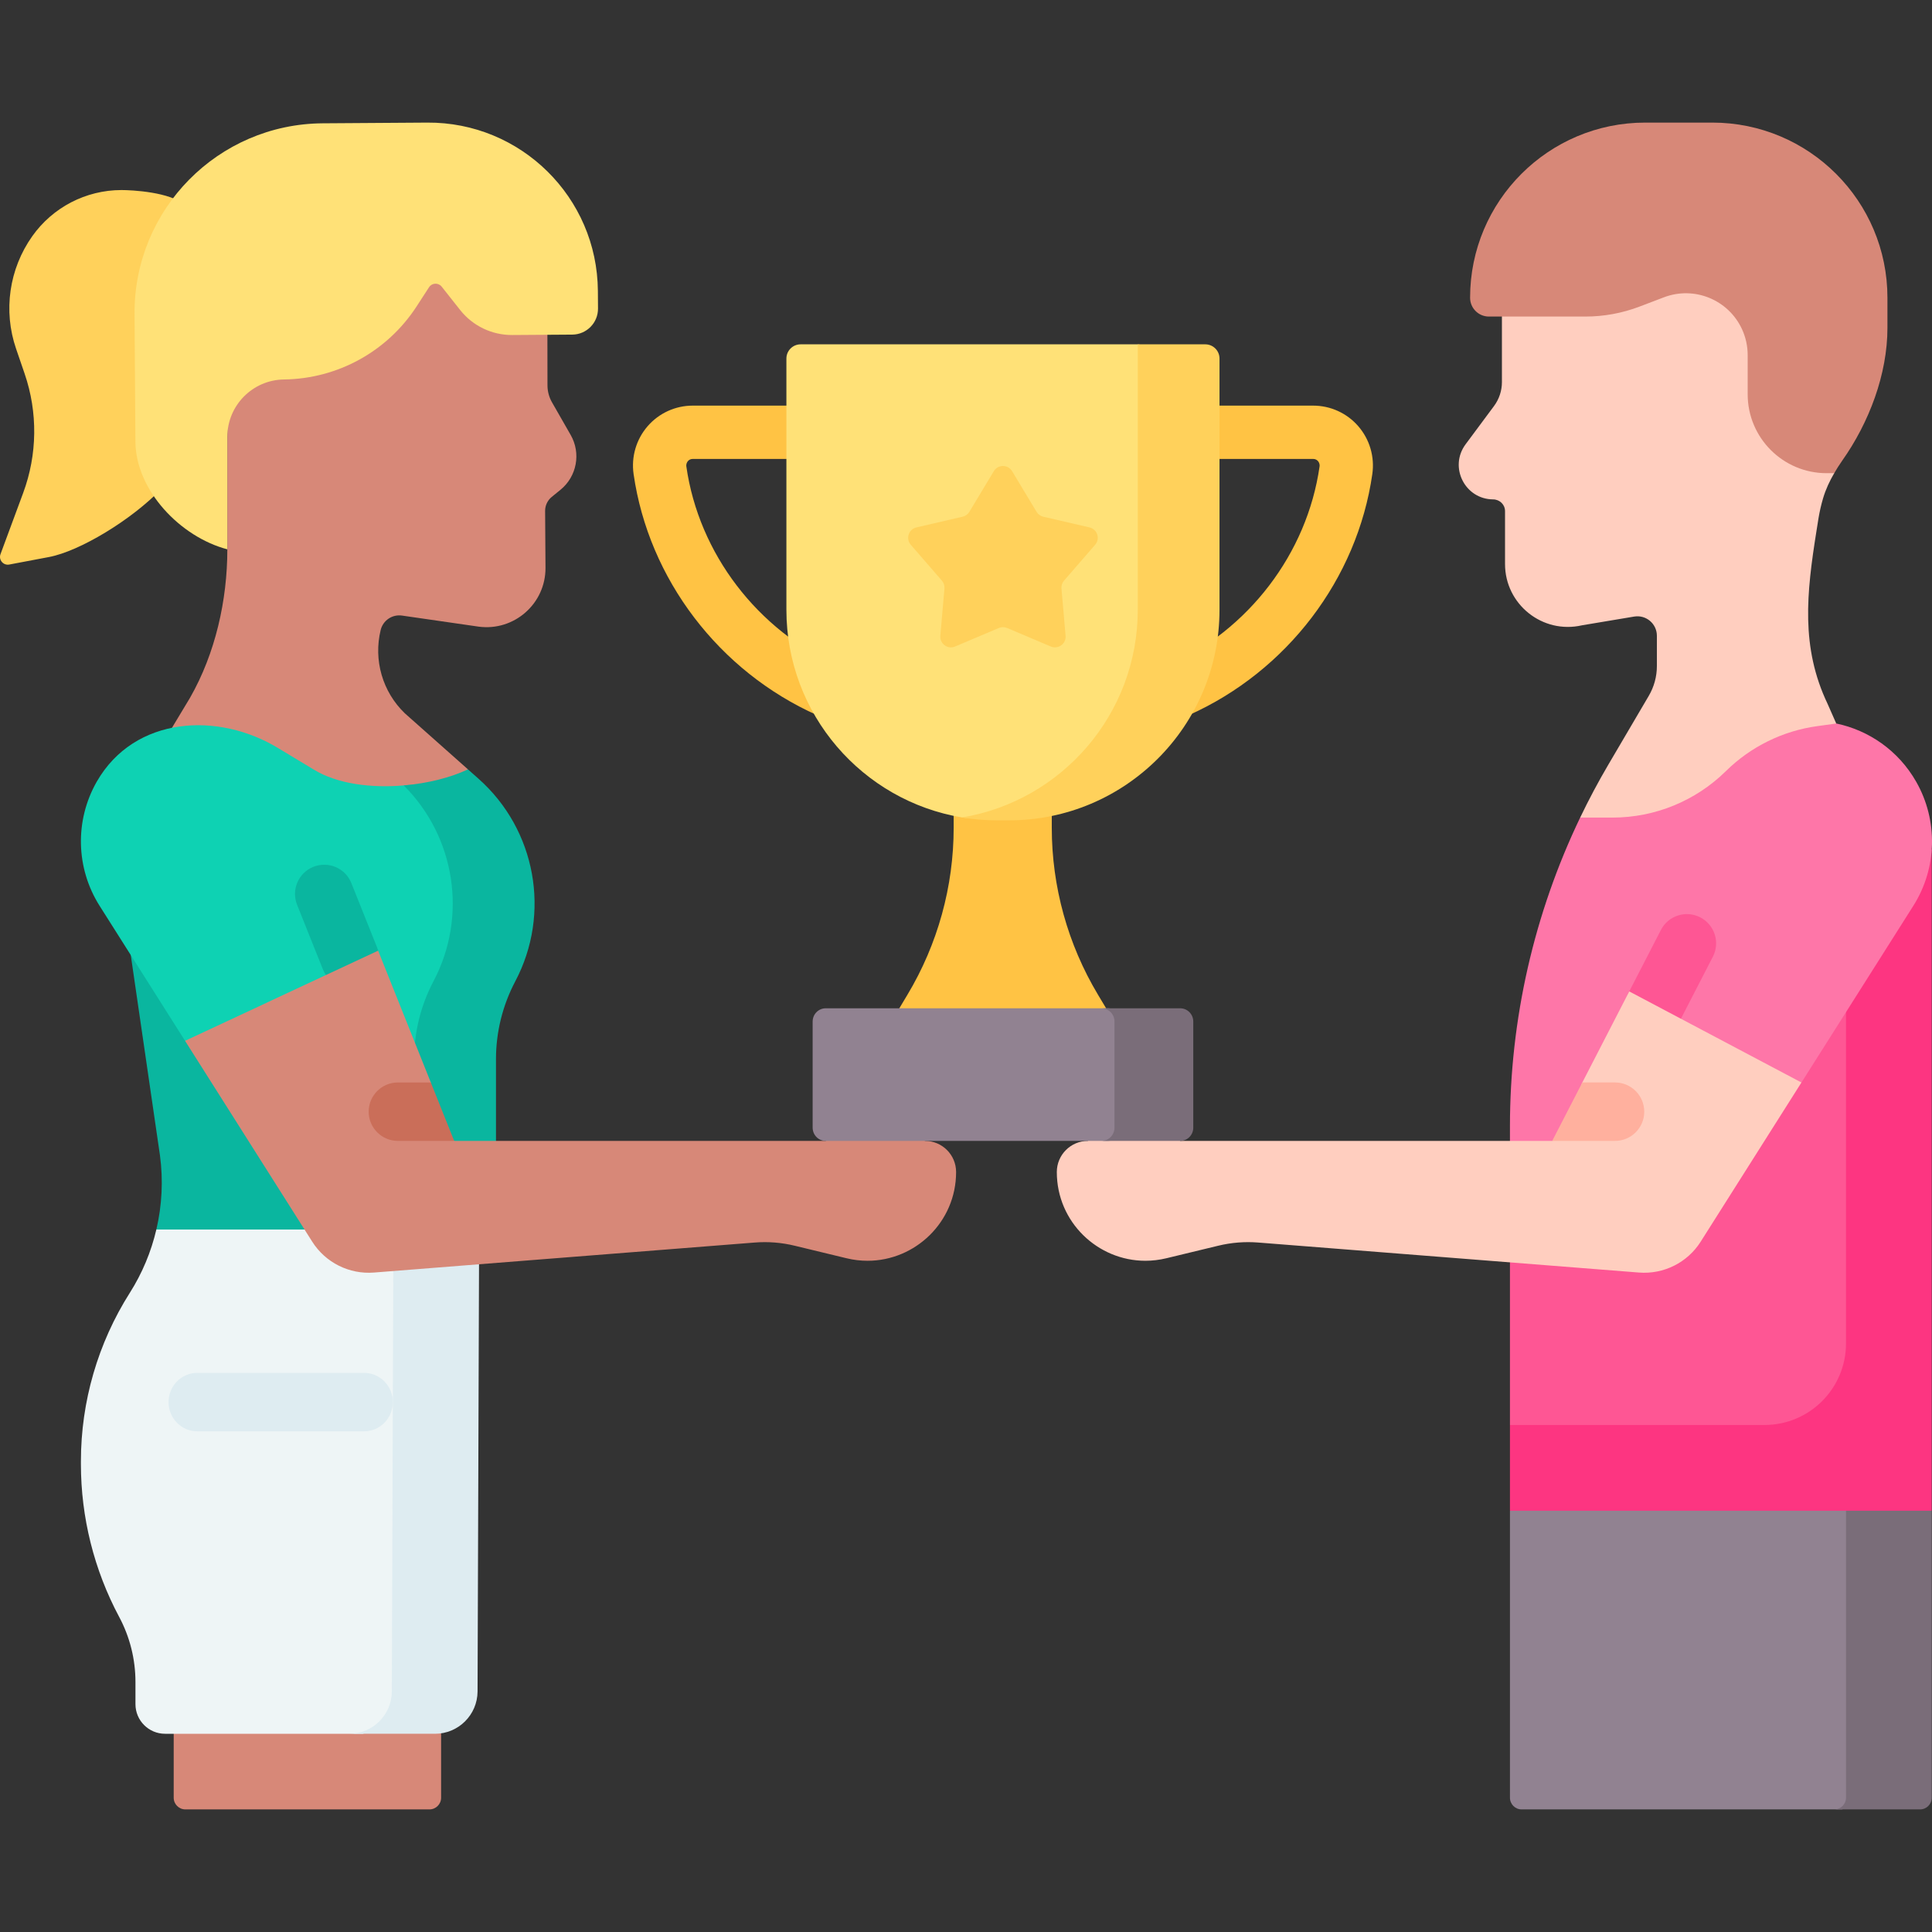 <svg id="Capa_1" enable-background="new 0 0 512 512" viewBox="0 0 512 512" xmlns="http://www.w3.org/2000/svg"><rect x="0" y="0" width="512" height="512" fill="#333333" stroke="none"/><g><path d="m503.878 225.046-103.725 84.691v67.9l54.066 33.043 45.972-12.283z" fill="#fe5694"/><path d="m489.213 242.258v113.763c0 11.938-9.678 21.616-21.616 21.616h-67.443v22.717l54.066 10.326 57.71-10.326v-175.308z" fill="#fd3581"/><path d="m400.153 400.354v76.061c0 1.711 1.387 3.097 3.097 3.097h84.93l15.697-6.351c1.711 0 3.097-1.387 3.097-3.097l.085-64.771-17.847-4.939z" fill="#918291"/><path d="m489.213 400.354v76.061c0 1.711-1.387 3.097-3.097 3.097h22.717c1.711 0 3.097-1.387 3.097-3.097v-76.061z" fill="#7a6d79"/><path d="m49.041 54.423c-3.807-3.56-14.127-4.06-16.882-4.057-9.38.012-18.174 4.564-23.599 12.217l-.001.002c-6.149 8.674-7.749 19.777-4.3 29.835l2.267 6.612c3.519 10.262 3.384 21.424-.384 31.598l-6.011 16.233c-.558 1.506.742 3.044 2.32 2.746l10.518-1.988c8.189-1.547 21.967-9.888 29.878-18.157z" fill="#ffd15b"/><path d="m145.008 59.501c.035 4.382.063 40.437.079 42.674.011 1.565.426 3.098 1.203 4.456l4.946 8.64c2.775 4.847 1.635 10.99-2.693 14.52l-2.326 1.897c-1.12.914-1.766 2.286-1.756 3.731l.102 15.036c.064 9.498-8.28 16.861-17.696 15.616l-20.328-2.937c-2.589-.374-5.038 1.281-5.657 3.822-1.944 7.98.49 16.379 6.39 22.066l16.744 14.867-38.087 36.625-40.355-47.641 4.777-7.941c6.712-11.732 9.896-25.841 9.896-39.357v-85.05z" fill="#d78878"/><path d="m116.898 444.659v31.755c0 1.711-1.387 3.097-3.097 3.097h-64.671c-1.711 0-3.097-1.387-3.097-3.097v-33.46z" fill="#d78878"/><path d="m34.41 342.598c-8.469 13.353-12.966 28.84-12.966 44.652v.752c0 14.128 3.482 28.038 10.139 40.5 2.833 5.303 4.315 11.223 4.315 17.235v5.879c0 4.336 3.515 7.852 7.852 7.852h52.408l15.102-4.629c6.2 0 11.238-5.004 11.279-11.204l4.44-117.801-64.808-10.324-20.735 10.326c-1.38 5.897-3.732 11.569-7.026 16.762z" fill="#eef5f6"/><path d="m104.261 325.835-.419 122.429c-.041 6.2-5.079 11.204-11.279 11.204h22.717c6.2 0 11.238-5.004 11.279-11.204l.419-122.429z" fill="#deecf1"/><path d="m33.3 243.811 9.088 62.353c.892 6.611.544 13.274-.952 19.672h85.543l.299-87.233z" fill="#0ab69f"/><g><path d="m398.026 71.095v30.168c0 2.284-.735 4.506-2.097 6.339l-7.528 10.134c-4.474 6.022-.199 14.563 7.286 14.608 1.737.01 3.161 1.366 3.161 3.103l.001 14.02c0 10.707 9.951 18.636 20.387 16.246l13.84-2.317c3.148-.527 6.015 1.9 6.015 5.091v8.017c0 2.778-.742 5.506-2.15 7.901l-10.707 18.221c-2.694 4.585-5.187 9.269-7.476 14.041l42.153 12.732 25.716-37.661-2.301-5.216c-7.158-15.036-5.563-29.349-2.943-45.794l.546-3.427c.296-1.775.698-3.525 1.204-5.241.695-2.356 1.719-4.543 2.952-6.663v-60.61z" fill="#ffcebf"/><path d="m486.086 125.399c.641-1.102 1.339-2.219 2.076-3.261 7.188-10.16 12.028-22.986 12.028-35.224v-8.008c0-25.636-20.782-46.418-46.418-46.418h-17.765c-25.636 0-46.418 20.782-46.418 46.418 0 2.753 2.232 4.985 4.985 4.985h25.562c4.906 0 9.771-.895 14.356-2.641l6.46-2.46c8.033-3.059 17.064.616 20.68 8.414 1.001 2.158 1.519 4.508 1.519 6.887v10.386c0 11.554 9.366 20.921 20.921 20.921h2.014" fill="#d78878"/></g><path d="m486.628 191.739-5.044.695c-9.141 1.259-17.629 5.439-24.2 11.917-8.005 7.892-18.796 12.317-30.038 12.317h-8.588c-12.218 25.477-18.605 53.432-18.605 81.822v17.02l77.251-28.633 29.643-46.82c6.315-9.974 6.611-22.618.771-32.876-4.729-8.307-12.58-13.643-21.188-15.451" fill="#fe76a8"/><g><path d="m438.51 274.289c-1.327 0-2.674-.341-3.915-1.067-3.594-2.101-4.735-6.786-2.828-10.487l8.393-16.288c1.959-3.801 6.628-5.295 10.43-3.337 3.802 1.959 5.296 6.629 3.337 10.43l-8.527 16.55c-1.375 2.668-4.084 4.199-6.89 4.199z" fill="#fe5694"/></g><path d="m477.402 286.874-26.7 42.176c-3.51 5.555-9.808 8.704-16.364 8.187l-100.872-7.95c-3.572-.289-7.165 0-10.645.847l-13.711 3.314c-1.879.454-3.748.671-5.575.671-12.607 0-23.468-10.232-23.468-23.52 0-4.553 3.696-8.249 8.25-8.249l10.51-10.325 13.949 10.325h98.58s6.985-1.717 9.205-6.026c1.234-2.395-2.855-6.3-1.224-9.461 3.799-7.361 8.373-16.261 12.431-24.129z" fill="#ffcebf"/><g><path d="m435.742 294.607c0 4.274-3.469 7.743-7.743 7.743h-16.644s3.418-6.639 7.981-15.487h8.663c4.274.001 7.743 3.47 7.743 7.744z" fill="#ffb09e"/></g><path d="m35.655 83.21.229 33.823c.087 12.892 11.893 25.263 24.361 28.542v-29.795c0-8.332 6.7-15.115 15.031-15.218 14.215-.176 27.401-7.446 35.136-19.373l3.286-5.067c.769-1.186 2.475-1.266 3.352-.157l4.898 6.192c3.335 4.217 8.428 6.661 13.805 6.625l15.905-.108c3.792-.026 6.846-3.121 6.82-6.913l-.032-4.659c-.168-24.807-20.415-44.78-45.221-44.612l-27.718.188c-27.721.187-50.04 22.811-49.852 50.532z" fill="#ffe177"/><path d="m49.041 275.823-22.645-35.766c-6.315-9.974-6.611-22.618-.771-32.876 10.028-17.51 32.339-18.605 48.238-8.833l9.25 5.573c6.266 3.861 15.29 4.958 23.883 4.223 6.333-.542 11.35.577 15.935-1.604l2.803 2.489c15.222 13.516 14.71 33.838 5.204 51.839-3.359 6.36-3.662 15.818-3.662 23.01l4.163 33.968z" fill="#0ed2b3"/><g><path d="m126.817 206.378-2.803-2.489c-4.585 2.18-10.685 3.713-17.018 4.255 13.667 13.623 16.977 34.677 7.873 51.917-3.359 6.36-5.114 13.444-5.114 20.637v26.09l21.684 11.059v-37.148c0-7.192 1.755-14.276 5.114-20.637 9.506-18.002 5.486-40.167-9.736-53.684z" fill="#0ab69f"/></g><g><path d="m92.741 261.701c-3.073 0-5.981-1.843-7.192-4.871l-6.815-17.046c-1.588-3.971.345-8.477 4.315-10.065 3.971-1.588 8.477.344 10.065 4.315l6.815 17.046c1.588 3.971-.345 8.477-4.315 10.065-.943.378-1.916.556-2.873.556z" fill="#0ab69f"/></g><path d="m253.377 310.6c0 13.288-10.862 23.52-23.468 23.52-1.827 0-3.696-.217-5.575-.671l-13.711-3.314c-3.48-.847-7.073-1.136-10.645-.847l-100.872 7.95c-6.546.516-12.854-2.633-16.365-8.187l-33.7-53.224 51.169-23.891 13.959 34.928-.508 7.75 6.703 7.737h98.456l13.845-7.392 12.462 7.392c4.554 0 8.25 3.696 8.25 8.249z" fill="#d78878"/><g><path d="m120.364 302.351h-14.919c-4.274 0-7.744-3.469-7.744-7.743s3.469-7.743 7.744-7.743h8.724z" fill="#ca6e59"/></g><g><path d="m294.283 269.129h-57.103l3.313-5.531c8.009-13.372 12.239-28.666 12.239-44.253v-29.674h26v29.674c0 15.587 4.23 30.881 12.239 44.253z" fill="#ffc344"/><g><g><g><g><g><path d="m312.151 190.148c-2.703 0-5.282-1.56-6.454-4.188-1.589-3.563.011-7.738 3.574-9.327 21.63-9.646 37.12-29.957 40.426-53.006.101-.708-.214-1.195-.412-1.423-.231-.266-.639-.583-1.276-.583h-32.311c-3.901 0-7.063-3.162-7.063-7.063s3.162-7.063 7.063-7.063h32.311c4.589 0 8.945 1.989 11.95 5.456 3.02 3.485 4.376 8.106 3.72 12.68-3.988 27.811-22.631 52.297-48.654 63.901-.935.419-1.913.616-2.874.616z" fill="#ffc344"/></g></g></g><g><g><g><path d="m219.436 190.148c2.703 0 5.282-1.56 6.454-4.188 1.589-3.563-.011-7.738-3.574-9.327-21.63-9.646-37.12-29.957-40.426-53.006-.101-.708.214-1.195.412-1.423.231-.266.639-.583 1.276-.583h32.311c3.901 0 7.063-3.162 7.063-7.063s-3.162-7.063-7.063-7.063h-32.311c-4.589 0-8.945 1.989-11.95 5.456-3.02 3.485-4.376 8.106-3.72 12.68 3.988 27.811 22.631 52.297 48.654 63.901.935.419 1.913.616 2.874.616z" fill="#ffc344"/></g></g></g><path d="m268.1 215.777-4.214.583c-3.15 0-5.917.777-8.925.275-26.419-4.406-46.556-27.372-46.556-55.041v-66.575c0-2.08 1.686-3.767 3.767-3.767h89.35l18.712 2.674-2.12 68.186c0 30.82-19.195 53.665-50.014 53.665z" fill="#ffe177"/><path d="m264.692 166.426-11.575 4.904c-1.961.831-4.101-.724-3.916-2.845l1.087-12.524c.066-.762-.18-1.518-.681-2.096l-8.241-9.493c-1.396-1.608-.579-4.124 1.496-4.604l12.247-2.836c.745-.173 1.389-.64 1.783-1.296l6.482-10.771c1.098-1.824 3.743-1.824 4.841 0l6.482 10.771c.394.655 1.038 1.123 1.783 1.296l12.247 2.836c2.074.48 2.892 2.996 1.496 4.604l-8.241 9.493c-.501.578-.747 1.334-.681 2.096l1.087 12.524c.184 2.121-1.956 3.676-3.916 2.845l-11.575-4.904c-.706-.298-1.501-.298-2.205 0z" fill="#ffd15b"/></g><path d="m301.522 91.253v70.342c0 27.668-20.143 50.634-46.561 55.041 3.009.502 6.097.763 9.248.763h3.17c30.819 0 55.804-24.984 55.804-55.804v-66.576c0-2.08-1.686-3.767-3.767-3.767h-17.894z" fill="#ffd15b"/><path d="m310.954 269.076-17.249-1.868h-74.885c-1.911 0-3.46 1.573-3.46 3.514v28.117c0 1.941 1.549 3.514 3.46 3.514h74.885l17.249-1.868c1.911 0 3.461-1.573 3.461-3.514v-24.38c0-1.942-1.549-3.515-3.461-3.515z" fill="#918291"/><g><path d="m312.77 267.208h-20.881c1.911 0 3.461 1.573 3.461 3.514v28.117c0 1.941-1.549 3.514-3.461 3.514h20.881c1.911 0 3.46-1.573 3.46-3.514v-28.117c.001-1.941-1.549-3.514-3.46-3.514z" fill="#7a6d79"/></g></g></g><g><path d="m96.489 379.315h-44.207c-4.206 0-7.615-3.467-7.615-7.743s3.409-7.743 7.615-7.743h44.208c4.206 0 7.615 3.467 7.615 7.743s-3.409 7.743-7.616 7.743z" fill="#deecf1"/></g></g><g/><g/><g/><g/><g/><g/><g/><g/><g/><g/><g/><g/><g/><g/><g/></svg>